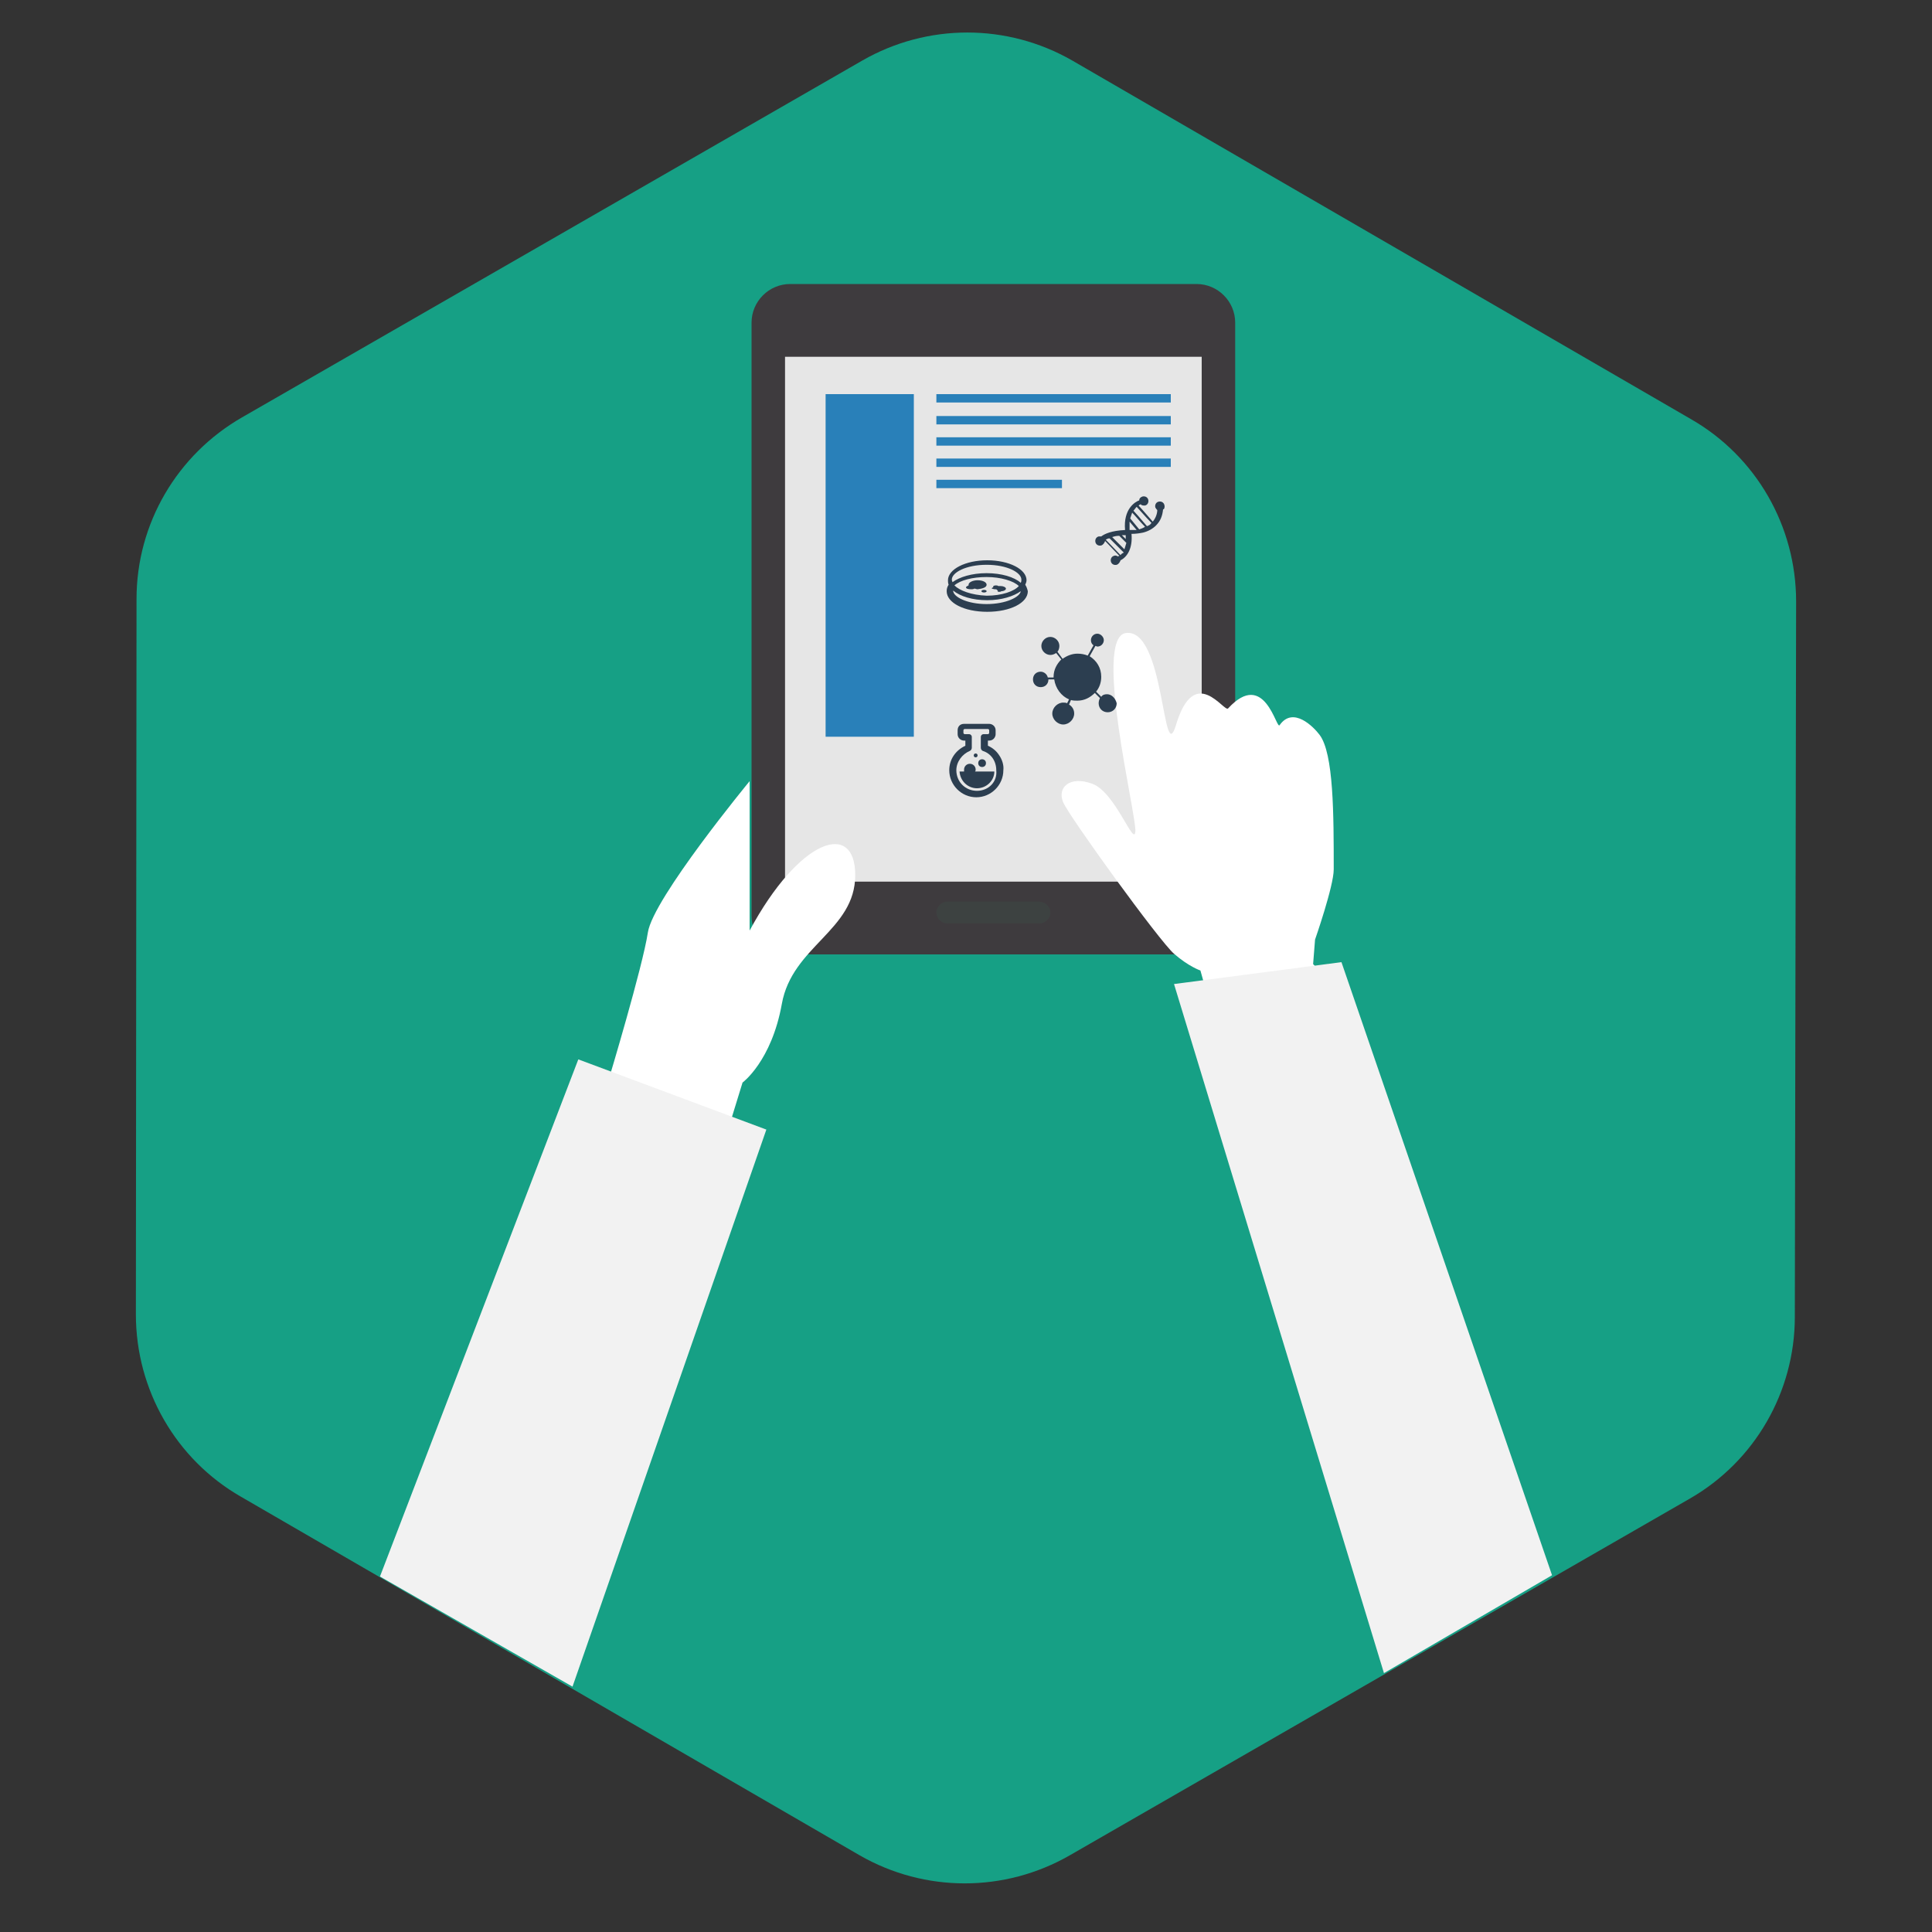 <?xml version="1.0" encoding="utf-8"?>
<!-- Generator: Adobe Illustrator 18.1.0, SVG Export Plug-In . SVG Version: 6.00 Build 0)  -->
<!DOCTYPE svg PUBLIC "-//W3C//DTD SVG 1.1//EN" "http://www.w3.org/Graphics/SVG/1.1/DTD/svg11.dtd">
<svg version="1.1" id="Layer_1" xmlns="http://www.w3.org/2000/svg" xmlns:xlink="http://www.w3.org/1999/xlink" x="0px" y="0px"
	 viewBox="0 0 300 300" enable-background="new 0 0 300 300" xml:space="preserve">
<rect x="0" y="0" width="300" height="300" fill="#333333" stroke="none"/>
<g>
	<path fill="#16A085" d="M262.4,232.7l-96.3,55.4c-10.1,5.8-22.5,5.8-32.6,0l-96.1-55.7c-10.1-5.8-16.3-16.6-16.3-28.3L21.2,93
		c0-11.7,6.3-22.4,16.4-28.2l96.3-55.4c10.1-5.8,22.5-5.8,32.6,0l96.1,55.7c10.1,5.8,16.3,16.6,16.3,28.3l-0.2,111.1
		C278.7,216.1,272.5,226.9,262.4,232.7z"/>
	<g>
		<g>
			<line opacity="0.25" fill="#648974" x1="154.3" y1="133.7" x2="129.6" y2="133.7"/>
			<path fill="#3E3B3E" d="M191.8,142.2c0,3.3-2.7,6-6,6h-63.1c-3.3,0-6-2.7-6-6V50.1c0-3.3,2.7-6,6-6h63.1c3.3,0,6,2.7,6,6V142.2z"
				/>
			<rect x="121.9" y="55.4" fill="#E6E6E6" width="64.7" height="81.5"/>
			<path opacity="0.22" fill="#3F5B4E" d="M163.1,141.7c0,0.9-0.8,1.7-1.7,1.7h-14.3c-0.9,0-1.7-0.8-1.7-1.7l0,0
				c0-0.9,0.8-1.7,1.7-1.7h14.3C162.4,140.1,163.1,140.8,163.1,141.7L163.1,141.7z"/>
			<rect x="128.2" y="61.2" fill="#2980B9" width="13.7" height="53.2"/>
			<rect x="145.4" y="61.2" fill="#2980B9" width="36.4" height="1.3"/>
			<rect x="145.4" y="64.6" fill="#2980B9" width="36.4" height="1.3"/>
			<rect x="145.4" y="67.9" fill="#2980B9" width="36.4" height="1.3"/>
			<rect x="145.4" y="71.2" fill="#2980B9" width="36.4" height="1.3"/>
			<rect x="145.4" y="74.5" fill="#2980B9" width="19.5" height="1.3"/>
		</g>
		<path fill="#FFFFFF" d="M113.3,174.6l2-6.5c0,0,4.5-3.3,6.1-12.2c1.6-9,11.4-11.4,11.4-20c0-8.6-8.7-5.7-16.4,8.6v-23.2
			c0,0-15,18.2-15.8,23.5c-0.8,5.3-6.1,22.9-6.1,22.9l19.2,8.6"/>
		<polygon fill="#F2F2F2" points="59,244.8 89.8,164.5 119,175.4 88.9,261.9 		"/>
		<g>
			<path fill="#FFFFFF" d="M203.9,149.7l0.3-3.8c0,0,2.9-8.3,2.9-10.9c0-8.5,0-18-2.2-20.9c-0.9-1.2-4.1-4.5-6.2-1.5
				c-0.5,0.8-2.3-8.8-8-2.6c-0.6,0.7-5.2-7.1-8.1,2.6c-2.1,6.9-1.7-15.2-7.8-14.3c-5.1,0.8,1.7,28.3,1.5,30.8
				c-0.2,2.5-3.1-6.1-6.7-7.4c-3.5-1.3-5.5,0.6-4.5,2.9c1,2.3,14.9,21.5,17.2,23.5c2.3,2,4.1,2.6,4.1,2.6l0.7,2.5l18.4-1.8
				L203.9,149.7z"/>
			<polygon fill="#F2F2F2" points="241,244.6 208.3,149.4 182.3,152.8 214.9,259.8 			"/>
		</g>
		<polygon fill="#30B941" points="199.2,312.4 199.2,312.4 199.2,312.4 199.2,312.4 199.2,313 199.2,313 199.2,313 199.2,313 		"/>
		<g>
			<path fill="#2C3E50" d="M155.1,117.2c-0.4-0.6-1-1.1-1.7-1.4v-0.8h0.2c0.6,0,1-0.5,1-1v-0.6c0-0.6-0.5-1-1-1h-3.9
				c-0.6,0-1,0.4-1,1v0.6c0,0.6,0.5,1,1,1h0.2v0.8c-1.5,0.7-2.5,2.1-2.5,3.8c0,2.3,1.9,4.2,4.2,4.2c2.3,0,4.2-1.9,4.2-4.2
				C155.9,118.8,155.6,117.9,155.1,117.2z M151.7,122.8c-1.8,0-3.2-1.4-3.2-3.2c0-1.3,0.9-2.5,2.1-3c0.2-0.1,0.3-0.3,0.3-0.5v-1.7
				c0-0.2-0.2-0.4-0.4-0.4h-0.7c-0.1,0-0.2-0.1-0.2-0.2v-0.4c0-0.1,0.1-0.2,0.2-0.2h3.6c0.1,0,0.2,0.1,0.2,0.2v0.4
				c0,0.1-0.1,0.2-0.2,0.2h-0.7c-0.2,0-0.4,0.2-0.4,0.4v1.7c0,0.2,0.1,0.4,0.3,0.5c1.3,0.4,2.1,1.6,2.1,3
				C154.9,121.4,153.5,122.8,151.7,122.8z"/>
			<ellipse fill="#2C3E50" cx="152.5" cy="118.5" rx="0.6" ry="0.6"/>
			<ellipse fill="#2C3E50" cx="151.5" cy="117.3" rx="0.3" ry="0.3"/>
			<path fill="#2C3E50" d="M151.5,119.5c0-0.5-0.4-0.9-0.9-0.9c-0.5,0-0.9,0.4-0.9,0.9c0,0.1,0,0.2,0,0.3H149
				c0.1,1.5,1.3,2.6,2.7,2.6c1.5,0,2.7-1.2,2.7-2.6h-3C151.5,119.7,151.5,119.6,151.5,119.5z"/>
		</g>
		<g>
			<path fill="#2C3E50" d="M153.2,90.8c0-0.4-0.6-0.7-1.4-0.7c-0.7,0-1.4,0.3-1.4,0.7c0,0,0,0,0,0.1c-0.2,0.1-0.4,0.2-0.4,0.3
				c0,0.2,0.3,0.3,0.8,0.3c0.2,0,0.3,0,0.5-0.1c0.2,0,0.3,0.1,0.5,0.1C152.6,91.4,153.2,91.2,153.2,90.8z"/>
			<path fill="#2C3E50" d="M154.5,91.5c0.1,0,0.1,0,0.2,0c0.1,0.1,0.2,0.2,0.3,0.2c-0.1,0-0.1,0.1-0.1,0.1c0,0.1,0.2,0.1,0.3,0.1
				c0.2,0,0.3-0.1,0.3-0.1c0,0,0,0,0,0c0.4,0,0.7-0.2,0.7-0.4c0-0.2-0.4-0.4-0.8-0.4c-0.1,0-0.2,0-0.4,0c-0.1-0.1-0.2-0.1-0.4-0.1
				c-0.2,0-0.4,0.1-0.4,0.2c0,0,0,0.1,0.1,0.1c-0.2,0-0.3,0.1-0.3,0.2C154.1,91.4,154.3,91.5,154.5,91.5z"/>
			<ellipse fill="#2C3E50" cx="152.8" cy="91.8" rx="0.4" ry="0.2"/>
			<path fill="#2C3E50" d="M159.2,90.8c0.1-0.2,0.2-0.5,0.2-0.7c0-1.7-2.7-3.1-6.1-3.1s-6.1,1.4-6.1,3.1c0,0.2,0,0.4,0.1,0.7
				c-0.2,0.3-0.3,0.6-0.3,1c0,1.8,2.7,3.2,6.3,3.2c3.6,0,6.3-1.4,6.3-3.2C159.5,91.4,159.4,91.1,159.2,90.8z M153.2,93.8
				c-3,0-5.2-1.1-5.2-2.1c0,0,0,0,0,0c1.1,0.9,3,1.5,5.3,1.5c2.2,0,4.1-0.6,5.2-1.4C158.4,92.7,156.2,93.8,153.2,93.8z M148.2,90.9
				c0.9-0.8,2.8-1.3,5-1.3c2.2,0,4.2,0.6,5,1.4c-0.7,0.8-2.6,1.5-5,1.5C150.8,92.4,149,91.7,148.2,90.9z M158.5,90.5
				c-1-0.9-3-1.5-5.3-1.5c-2.3,0-4.2,0.6-5.3,1.4c0-0.1-0.1-0.2-0.1-0.4c0-1.1,2.2-2.3,5.4-2.3s5.4,1.2,5.4,2.3
				C158.6,90.2,158.6,90.3,158.5,90.5z"/>
		</g>
		<path fill="#2C3E50" d="M171.9,107.8c-0.4,0-0.7,0.1-0.9,0.4l-0.8-0.8c0.5-0.6,0.8-1.4,0.8-2.3c0-1.4-0.7-2.5-1.8-3.2l0.9-1.6
			c0.1,0,0.2,0.1,0.3,0.1c0.6,0,1-0.5,1-1s-0.5-1-1-1c-0.6,0-1,0.5-1,1c0,0.3,0.1,0.6,0.4,0.8l-0.9,1.6c-0.5-0.2-1-0.3-1.6-0.3
			c-0.8,0-1.6,0.3-2.3,0.8l-0.8-1.1c0.2-0.2,0.3-0.6,0.3-0.9c0-0.8-0.7-1.4-1.4-1.4c-0.8,0-1.4,0.7-1.4,1.4c0,0.8,0.7,1.4,1.4,1.4
			c0.3,0,0.6-0.1,0.9-0.3l0.8,1c-0.7,0.7-1.2,1.6-1.2,2.7c0,0,0,0,0,0.1h-0.9c-0.1-0.5-0.6-0.9-1.1-0.9c-0.7,0-1.2,0.5-1.2,1.2
			c0,0.7,0.5,1.2,1.2,1.2s1.2-0.5,1.2-1.2h0.9c0.2,1.4,1.1,2.6,2.3,3.1l-0.3,0.6c-0.2-0.1-0.4-0.1-0.6-0.1c-0.9,0-1.7,0.8-1.7,1.7
			s0.8,1.7,1.7,1.7s1.7-0.8,1.7-1.7c0-0.6-0.3-1.1-0.8-1.4l0.3-0.7c0.3,0.1,0.7,0.1,1,0.1c1.1,0,2-0.5,2.7-1.2l0.8,0.8
			c-0.1,0.2-0.2,0.5-0.2,0.8c0,0.8,0.6,1.4,1.4,1.4s1.4-0.6,1.4-1.4C173.2,108.4,172.6,107.8,171.9,107.8z"/>
		<path fill="#2C3E50" d="M180.8,78.4c-0.1-0.4-0.5-0.6-0.9-0.5c-0.4,0.1-0.6,0.5-0.5,0.9c0.1,0.2,0.2,0.3,0.3,0.4
			c0,0.5-0.2,1.2-0.7,1.8c-1.4-1.6-1.9-2.2-2.2-2.5c0.1-0.1,0.3-0.2,0.3-0.2c0.2,0.2,0.4,0.2,0.7,0.2c0.4-0.1,0.6-0.5,0.5-0.9
			c-0.1-0.4-0.5-0.6-0.9-0.5c-0.3,0.1-0.5,0.3-0.5,0.6c-0.6,0.2-2.5,1.3-2.2,4.6c-2.1,0.1-3.2,0.6-3.7,1c-0.1,0-0.3,0-0.4,0
			c-0.4,0.1-0.6,0.5-0.5,0.9c0.1,0.4,0.5,0.6,0.9,0.5c0.3-0.1,0.5-0.4,0.6-0.7l2.2,2.3c-0.1,0-0.1,0.1-0.2,0.1
			c-0.2-0.1-0.4-0.2-0.6-0.1c-0.4,0.1-0.6,0.5-0.5,0.9c0.1,0.4,0.5,0.6,0.9,0.5c0.3-0.1,0.5-0.4,0.6-0.7c1-0.5,1.9-1.8,1.7-4.1
			c0.7,0,1.3-0.1,1.8-0.2c0.8-0.2,1.5-0.6,2-1.1c0.7-0.7,1-1.5,1.1-2.5C180.8,79.1,180.9,78.7,180.8,78.4z M174,86.2l-2.3-2.4
			c0.2-0.1,0.3-0.2,0.6-0.2l2.2,2.2C174.3,85.9,174.1,86,174,86.2z M174.6,85.3l-1.9-1.9c0.3-0.1,0.6-0.2,1.1-0.2l1.1,1.1
			C174.8,84.6,174.7,85,174.6,85.3z M174.2,83.1c0.2,0,0.4,0,0.6,0c0,0.2,0,0.4,0,0.6L174.2,83.1z M175.4,82.3c0-0.5,0-0.9,0-1.3
			l1.1,1.3C176.2,82.3,175.8,82.3,175.4,82.3z M176.9,82.2l-1.4-1.7c0.1-0.3,0.2-0.6,0.3-0.9c0.5,0.5,1.3,1.5,2,2.2
			C177.5,82,177.2,82.1,176.9,82.2z M178.1,81.7c-1.2-1.4-1.8-2.1-2.1-2.4c0.2-0.2,0.3-0.4,0.5-0.6c0.3,0.3,1.4,1.6,2.3,2.5
			C178.6,81.5,178.4,81.6,178.1,81.7z"/>
	</g>
</g>
</svg>
